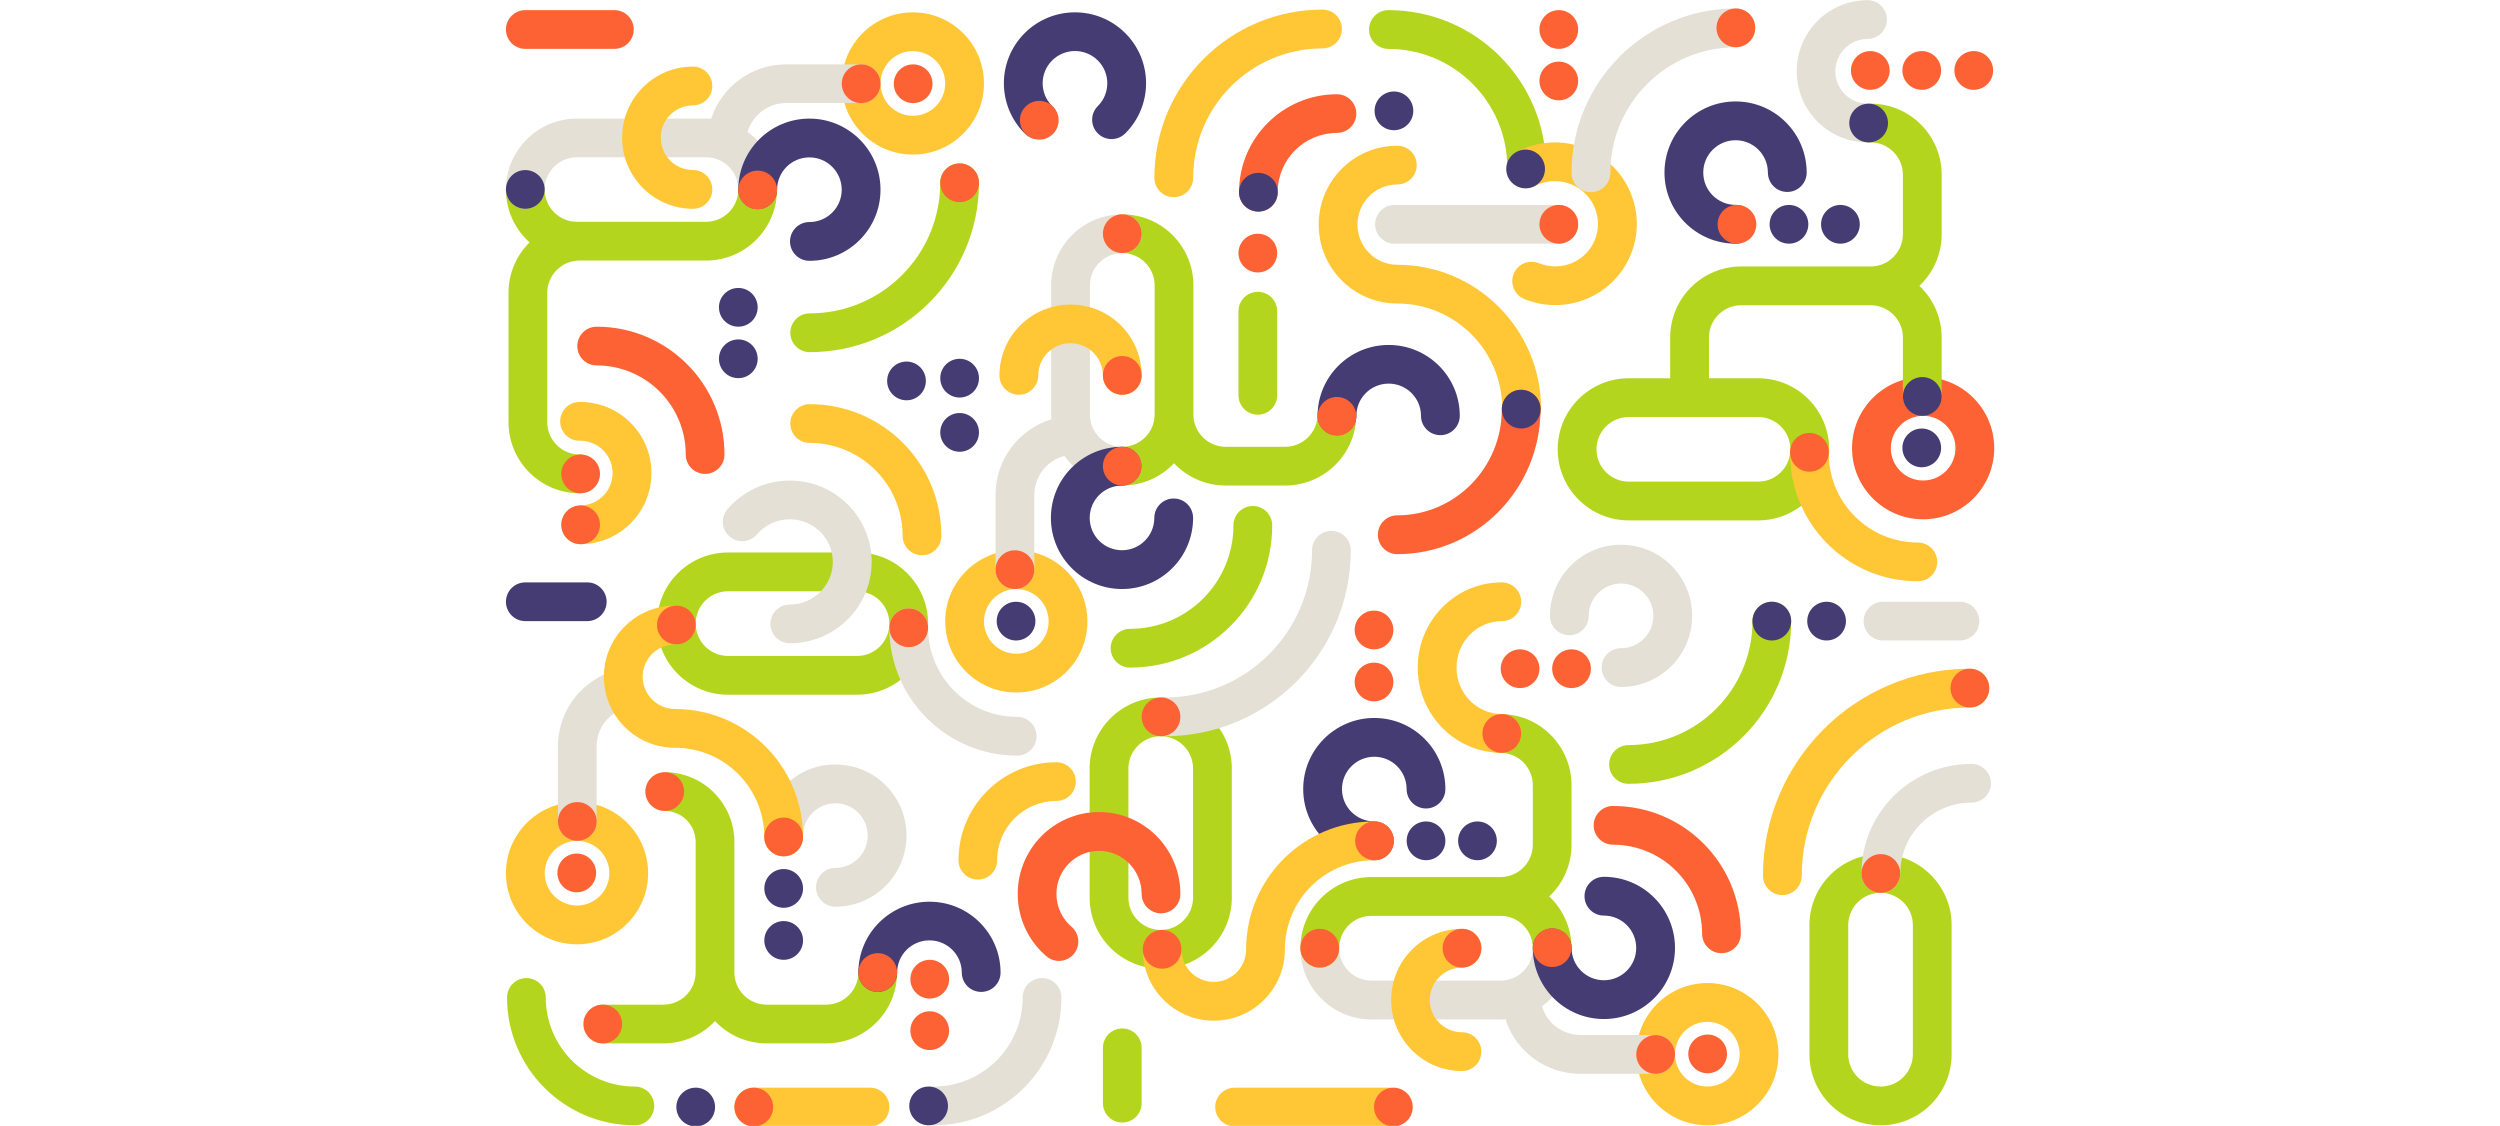 <?xml version="1.0" encoding="UTF-8"?>
<svg width="886px" height="399px" viewBox="0 0 1586 1199" version="1.1" xmlns="http://www.w3.org/2000/svg" xmlns:xlink="http://www.w3.org/1999/xlink">
    <!-- Generator: Sketch 55.2 (78181) - https://sketchapp.com -->
    <title>Aare</title>
    <desc>Created with Sketch.</desc>
    <g id="Patterns" stroke="none" stroke-width="1" fill="none" fill-rule="evenodd">
        <g id="Aare" transform="translate(0, -1)">
            <g transform="translate(0.589, 1.179)" id="Shape">
                <path d="M1543.701,477.112 C1543.701,458.099 1528.297,442.686 1509.285,442.686 C1490.274,442.686 1474.87,458.099 1474.87,477.112 C1474.87,496.125 1490.274,511.538 1509.285,511.538 C1528.297,511.538 1543.701,496.125 1543.701,477.112 Z M1509.285,401.375 C1551.107,401.375 1585,435.283 1585,477.112 C1585,518.941 1551.107,552.849 1509.285,552.849 C1467.463,552.849 1433.571,518.941 1433.571,477.112 C1433.571,435.283 1467.463,401.375 1509.285,401.375 Z" fill="#FD6234"></path>
                <path d="M1507.812,497.446 C1496.429,497.446 1487.19,488.21 1487.19,476.817 C1487.19,465.425 1496.429,456.189 1507.812,456.189 C1519.196,456.189 1528.435,465.425 1528.435,476.817 C1528.435,488.21 1519.196,497.446 1507.812,497.446 Z" fill="#463C74"></path>
                <path d="M243.348,1178.782 C243.348,1167.389 252.581,1158.153 263.97,1158.153 L387.706,1158.153 C399.096,1158.153 408.329,1167.389 408.329,1178.782 C408.329,1190.174 399.096,1199.411 387.706,1199.411 L263.97,1199.411 C252.581,1199.411 243.348,1190.174 243.348,1178.782 Z" fill="#FFC735"></path>
                <path d="M449.574,663.949 C449.574,705.778 415.72,739.686 373.958,739.686 L236.473,739.686 C194.711,739.686 160.857,705.778 160.857,663.949 C160.857,622.12 194.711,588.212 236.473,588.212 L373.958,588.212 C415.72,588.212 449.574,622.12 449.574,663.949 Z M373.958,698.375 C392.94,698.375 408.329,682.962 408.329,663.949 C408.329,644.936 392.94,629.523 373.958,629.523 L236.473,629.523 C217.491,629.523 202.102,644.936 202.102,663.949 C202.102,682.962 217.491,698.375 236.473,698.375 L373.958,698.375 Z" fill="#B4D51E"></path>
                <path d="M83.08,1090.373 C83.08,1101.766 92.316,1111.002 103.709,1111.002 L167.658,1111.002 C189.332,1111.002 208.877,1101.885 222.668,1087.278 C236.459,1101.885 256.004,1111.002 277.678,1111.002 L340.939,1111.002 C382.714,1111.002 416.578,1077.138 416.578,1035.363 C416.578,1023.971 407.342,1014.735 395.949,1014.735 C384.557,1014.735 375.321,1023.971 375.321,1035.363 C375.321,1054.351 359.927,1069.745 340.939,1069.745 L277.678,1069.745 C258.69,1069.745 243.297,1054.351 243.297,1035.363 L243.297,896.464 C243.297,855.45 210.047,822.2 169.033,822.2 L169.033,863.458 C187.262,863.458 202.039,878.235 202.039,896.464 L202.039,1035.363 C202.039,1054.351 186.646,1069.745 167.658,1069.745 L103.709,1069.745 C92.316,1069.745 83.08,1078.981 83.08,1090.373 Z" fill="#B4D51E"></path>
                <path d="M350.88,924.111 C369.887,924.111 385.296,908.698 385.296,889.686 C385.296,870.673 369.887,855.26 350.88,855.26 C331.873,855.26 316.464,870.673 316.464,889.686 C316.464,901.093 307.219,910.341 295.815,910.341 C284.411,910.341 275.165,901.093 275.165,889.686 C275.165,847.857 309.064,813.949 350.88,813.949 C392.697,813.949 426.595,847.857 426.595,889.686 C426.595,931.514 392.697,965.422 350.88,965.422 C339.476,965.422 330.231,956.174 330.231,944.767 C330.231,933.36 339.476,924.111 350.88,924.111 Z" fill="#E5E0D5" fill-rule="nonzero"></path>
                <path d="M302.331,643.615 C327.716,643.615 348.126,623.205 348.126,598.232 C348.126,573.259 327.716,552.849 302.331,552.849 C288.307,552.849 275.794,559.068 267.374,568.912 C259.962,577.578 246.913,578.608 238.228,571.212 C229.543,563.816 228.51,550.795 235.923,542.13 C251.888,523.462 275.736,511.591 302.331,511.591 C350.367,511.591 389.474,550.289 389.474,598.232 C389.474,646.174 350.367,684.872 302.331,684.872 C290.914,684.872 281.657,675.636 281.657,664.244 C281.657,652.851 290.914,643.615 302.331,643.615 Z" fill="#E5E0D5" fill-rule="nonzero"></path>
                <path d="M630.348,112.773 C643.788,99.365 643.788,77.628 630.348,64.22 C616.907,50.813 595.117,50.813 581.677,64.22 C568.236,77.628 568.236,99.365 581.677,112.773 C589.741,120.817 589.741,133.86 581.677,141.904 C573.612,149.948 560.537,149.948 552.474,141.904 C522.905,112.408 522.905,64.585 552.474,35.089 C582.041,5.593 629.981,5.593 659.55,35.089 C689.119,64.585 689.119,112.408 659.55,141.904 C651.486,149.948 638.412,149.948 630.348,141.904 C622.283,133.86 622.283,120.817 630.348,112.773 Z" fill="#463C74"></path>
                <path d="M553.425,113.311 C561.479,105.255 574.536,105.255 582.59,113.311 C590.644,121.367 590.644,134.428 582.59,142.484 C574.536,150.541 561.479,150.541 553.425,142.484 C545.371,134.428 545.371,121.367 553.425,113.311 Z" fill="#FD6234"></path>
                <path d="M169.106,863.458 C157.717,863.458 148.483,854.222 148.483,842.829 C148.483,831.437 157.717,822.2 169.106,822.2 C180.495,822.2 189.729,831.437 189.729,842.829 C189.729,854.222 180.495,863.458 169.106,863.458 Z" fill="#FD6234"></path>
                <path d="M110.13,929.764 C110.13,910.752 94.722,895.338 75.715,895.338 C56.707,895.338 41.299,910.752 41.299,929.764 C41.299,948.777 56.707,964.19 75.715,964.19 C94.722,964.19 110.13,948.777 110.13,929.764 Z M75.715,854.028 C117.531,854.028 151.429,887.936 151.429,929.764 C151.429,971.593 117.531,1005.501 75.715,1005.501 C33.899,1005.501 0,971.593 0,929.764 C0,887.936 33.899,854.028 75.715,854.028 Z" fill="#FFC735"></path>
                <path d="M139.056,752.107 C115.572,752.107 96.535,771.214 96.535,794.785 L96.535,874.634 C96.535,886.039 87.324,895.285 75.961,895.285 C64.598,895.285 55.387,886.039 55.387,874.634 L55.387,794.785 C55.387,748.405 92.847,710.806 139.056,710.806 L139.056,752.107 Z" fill="#E5E0D5" fill-rule="nonzero"></path>
                <path d="M76.009,895.285 C64.62,895.285 55.387,886.049 55.387,874.656 C55.387,863.264 64.62,854.028 76.009,854.028 C87.399,854.028 96.632,863.264 96.632,874.656 C96.632,886.049 87.399,895.285 76.009,895.285 Z" fill="#FD6234"></path>
                <path d="M75.42,950.098 C64.03,950.098 54.797,940.862 54.797,929.47 C54.797,918.077 64.03,908.841 75.42,908.841 C86.81,908.841 96.043,918.077 96.043,929.47 C96.043,940.862 86.81,950.098 75.42,950.098 Z" fill="#FD6234"></path>
                <path d="M79.588,538.062 C98.622,537.814 113.851,522.202 113.603,503.19 C113.356,484.178 97.725,468.966 78.692,469.214 C67.272,469.362 57.894,460.235 57.745,448.828 C57.597,437.421 66.734,428.053 78.154,427.904 C120.027,427.36 154.414,460.826 154.958,502.653 C155.503,544.479 122,578.826 80.126,579.37 C68.706,579.518 59.328,570.391 59.179,558.983 C59.031,547.577 68.168,538.209 79.588,538.062 Z" fill="#FFC735"></path>
                <path d="M180.049,686.081 C161.031,686.081 145.614,701.486 145.614,720.488 C145.614,739.49 161.031,754.894 180.049,754.894 C255.359,754.894 316.411,815.896 316.411,891.144 C316.411,902.545 307.16,911.788 295.75,911.788 C284.339,911.788 275.089,902.545 275.089,891.144 C275.089,838.697 232.538,796.182 180.049,796.182 C138.209,796.182 104.292,762.293 104.292,720.488 C104.292,678.683 138.209,644.794 180.049,644.794 C191.459,644.794 200.71,654.037 200.71,665.438 C200.71,676.839 191.459,686.081 180.049,686.081 Z" fill="#FFC735"></path>
                <path d="M485.463,1035.602 C485.463,1016.653 470.055,1001.291 451.047,1001.291 C432.04,1001.291 416.632,1016.653 416.632,1035.602 C416.632,1046.971 407.386,1056.189 395.982,1056.189 C384.578,1056.189 375.333,1046.971 375.333,1035.602 C375.333,993.913 409.231,960.118 451.047,960.118 C492.864,960.118 526.762,993.913 526.762,1035.602 C526.762,1046.971 517.517,1056.189 506.113,1056.189 C494.709,1056.189 485.463,1046.971 485.463,1035.602 Z" fill="#463C74"></path>
                <path d="M449.574,668.369 C449.574,720.777 492.046,763.261 544.439,763.261 C555.828,763.261 565.061,772.497 565.061,783.89 C565.061,795.283 555.828,804.519 544.439,804.519 C469.268,804.519 408.329,743.562 408.329,668.369 C408.329,656.977 417.562,647.741 428.952,647.741 C440.341,647.741 449.574,656.977 449.574,668.369 Z" fill="#E5E0D5" fill-rule="nonzero"></path>
                <path d="M869.647,51.358 C793.568,51.358 731.892,113.051 731.892,189.154 C731.892,200.569 722.64,209.823 711.228,209.823 C699.817,209.823 690.565,200.569 690.565,189.154 C690.565,90.221 770.743,10.02 869.647,10.02 C881.059,10.02 890.31,19.274 890.31,30.689 C890.31,42.104 881.059,51.358 869.647,51.358 Z" fill="#FFC735"></path>
                <path d="M1066.444,178.564 C1066.444,108.615 1009.755,51.909 939.826,51.909 C928.425,51.909 919.182,42.664 919.182,31.259 C919.182,19.854 928.425,10.609 939.826,10.609 C1032.559,10.609 1107.732,85.805 1107.732,178.564 C1107.732,189.968 1098.489,199.214 1087.088,199.214 C1075.687,199.214 1066.444,189.968 1066.444,178.564 Z" fill="#B4D51E"></path>
                <path d="M422.47,570.53 C422.47,515.844 378.152,471.513 323.481,471.513 C312.092,471.513 302.859,462.277 302.859,450.884 C302.859,439.492 312.092,430.255 323.481,430.255 C400.931,430.255 463.716,493.059 463.716,570.53 C463.716,581.923 454.482,591.159 443.093,591.159 C431.704,591.159 422.47,581.923 422.47,570.53 Z" fill="#FFC735"></path>
                <path d="M58.924,559.011 C58.776,547.619 67.888,538.263 79.276,538.116 C90.665,537.967 100.017,547.082 100.166,558.474 C100.314,569.866 91.201,579.221 79.813,579.37 C68.424,579.518 59.072,570.403 58.924,559.011 Z" fill="#FD6234"></path>
                <path d="M295.788,911.788 C284.399,911.788 275.165,902.552 275.165,891.159 C275.165,879.767 284.399,870.53 295.788,870.53 C307.177,870.53 316.411,879.767 316.411,891.159 C316.411,902.552 307.177,911.788 295.788,911.788 Z" fill="#FD6234"></path>
                <path d="M395.955,1056.189 C384.566,1056.189 375.333,1046.952 375.333,1035.56 C375.333,1024.167 384.566,1014.931 395.955,1014.931 C407.345,1014.931 416.578,1024.167 416.578,1035.56 C416.578,1046.952 407.345,1056.189 395.955,1056.189 Z" fill="#FD6234"></path>
                <path d="M103.113,1111.002 C91.724,1111.002 82.491,1101.766 82.491,1090.373 C82.491,1078.981 91.724,1069.745 103.113,1069.745 C114.503,1069.745 123.736,1078.981 123.736,1090.373 C123.736,1101.766 114.503,1111.002 103.113,1111.002 Z" fill="#FD6234"></path>
                <path d="M295.788,966.601 C284.399,966.601 275.165,957.365 275.165,945.972 C275.165,934.58 284.399,925.344 295.788,925.344 C307.177,925.344 316.411,934.58 316.411,945.972 C316.411,957.365 307.177,966.601 295.788,966.601 Z" fill="#463C74"></path>
                <path d="M295.788,1022.004 C284.399,1022.004 275.165,1012.768 275.165,1001.375 C275.165,989.983 284.399,980.747 295.788,980.747 C307.177,980.747 316.411,989.983 316.411,1001.375 C316.411,1012.768 307.177,1022.004 295.788,1022.004 Z" fill="#463C74"></path>
                <path d="M451.342,1063.261 C439.953,1063.261 430.719,1054.025 430.719,1042.633 C430.719,1031.24 439.953,1022.004 451.342,1022.004 C462.731,1022.004 471.965,1031.24 471.965,1042.633 C471.965,1054.025 462.731,1063.261 451.342,1063.261 Z" fill="#FD6234"></path>
                <path d="M451.342,1118.075 C439.953,1118.075 430.719,1108.839 430.719,1097.446 C430.719,1086.053 439.953,1076.817 451.342,1076.817 C462.731,1076.817 471.965,1086.053 471.965,1097.446 C471.965,1108.839 462.731,1118.075 451.342,1118.075 Z" fill="#FD6234"></path>
                <path d="M428.952,688.998 C417.562,688.998 408.329,679.762 408.329,668.369 C408.329,656.977 417.562,647.741 428.952,647.741 C440.341,647.741 449.574,656.977 449.574,668.369 C449.574,679.762 440.341,688.998 428.952,688.998 Z" fill="#FD6234"></path>
                <path d="M181.48,686.051 C170.09,686.051 160.857,676.815 160.857,665.422 C160.857,654.03 170.09,644.794 181.48,644.794 C192.869,644.794 202.102,654.03 202.102,665.422 C202.102,676.815 192.869,686.051 181.48,686.051 Z" fill="#FD6234"></path>
                <path d="M577.971,661.591 C577.971,642.579 562.562,627.166 543.555,627.166 C524.546,627.166 509.139,642.579 509.139,661.591 C509.139,680.604 524.546,696.017 543.555,696.017 C562.562,696.017 577.971,680.604 577.971,661.591 Z M543.555,585.855 C585.37,585.855 619.27,619.763 619.27,661.591 C619.27,703.42 585.37,737.328 543.555,737.328 C501.738,737.328 467.84,703.42 467.84,661.591 C467.84,619.763 501.738,585.855 543.555,585.855 Z" fill="#FFC735"></path>
                <path d="M635.768,248.723 C635.768,260.116 645.013,269.352 656.42,269.352 C675.431,269.352 690.842,284.745 690.842,303.733 L690.842,441.257 C690.842,460.245 675.431,475.639 656.42,475.639 C645.013,475.639 635.768,484.875 635.768,496.267 C635.768,507.66 645.013,516.896 656.42,516.896 C678.12,516.896 697.687,507.779 711.494,493.172 C725.3,507.779 744.869,516.896 766.568,516.896 L829.903,516.896 C871.727,516.896 905.63,483.032 905.63,441.257 C905.63,429.865 896.383,420.629 884.977,420.629 C873.572,420.629 864.325,429.865 864.325,441.257 C864.325,460.245 848.914,475.639 829.903,475.639 L766.568,475.639 C747.558,475.639 732.147,460.245 732.147,441.257 L732.147,303.733 C732.147,261.958 698.242,228.094 656.42,228.094 C645.013,228.094 635.768,237.33 635.768,248.723 Z" fill="#B4D51E"></path>
                <path d="M677.013,496.399 C677.013,485.001 667.768,475.76 656.364,475.76 C637.358,475.76 621.95,460.36 621.95,441.362 L621.95,303.77 C621.95,284.773 637.358,269.372 656.364,269.372 C667.768,269.372 677.013,260.131 677.013,248.733 C677.013,237.335 667.768,228.094 656.364,228.094 C614.549,228.094 580.652,261.975 580.652,303.77 L580.652,441.362 C580.652,443.056 580.707,444.736 580.817,446.401 C546.451,456.917 521.459,488.876 521.459,526.67 L521.459,606.473 C521.459,617.871 530.704,627.112 542.108,627.112 C553.511,627.112 562.757,617.871 562.757,606.473 L562.757,526.67 C562.757,506.797 576.354,490.098 594.757,485.362 C608.492,504.539 630.968,517.038 656.364,517.038 C667.768,517.038 677.013,507.797 677.013,496.399 Z" fill="#E5E0D5" fill-rule="nonzero"></path>
                <path d="M656.096,516.949 C637.087,516.949 621.68,532.363 621.68,551.375 C621.68,570.388 637.087,585.801 656.096,585.801 C675.103,585.801 690.511,570.388 690.511,551.375 C690.511,539.968 699.756,530.72 711.161,530.72 C722.565,530.72 731.81,539.968 731.81,551.375 C731.81,593.204 697.911,627.112 656.096,627.112 C614.279,627.112 580.381,593.204 580.381,551.375 C580.381,509.547 614.279,475.639 656.096,475.639 C667.5,475.639 676.745,484.887 676.745,496.294 C676.745,507.701 667.5,516.949 656.096,516.949 Z" fill="#463C74"></path>
                <path d="M1153.156,655.697 C1153.156,636.685 1168.564,621.272 1187.572,621.272 C1206.579,621.272 1221.987,636.685 1221.987,655.697 C1221.987,674.71 1206.579,690.123 1187.572,690.123 C1176.168,690.123 1166.922,699.371 1166.922,710.779 C1166.922,722.186 1176.168,731.434 1187.572,731.434 C1229.388,731.434 1263.286,697.526 1263.286,655.697 C1263.286,613.869 1229.388,579.961 1187.572,579.961 C1145.755,579.961 1111.857,613.869 1111.857,655.697 C1111.857,667.105 1121.102,676.353 1132.506,676.353 C1143.91,676.353 1153.156,667.105 1153.156,655.697 Z" fill="#E5E0D5" fill-rule="nonzero"></path>
                <path d="M656.39,516.896 C645,516.896 635.768,507.66 635.768,496.267 C635.768,484.875 645,475.639 656.39,475.639 C667.78,475.639 677.013,484.875 677.013,496.267 C677.013,507.66 667.78,516.896 656.39,516.896 Z" fill="#FD6234"></path>
                <path d="M656.39,269.352 C645,269.352 635.768,260.116 635.768,248.723 C635.768,237.33 645,228.094 656.39,228.094 C667.78,228.094 677.013,237.33 677.013,248.723 C677.013,260.116 667.78,269.352 656.39,269.352 Z" fill="#FD6234"></path>
                <path d="M542.082,627.112 C530.693,627.112 521.459,617.876 521.459,606.483 C521.459,595.091 530.693,585.855 542.082,585.855 C553.471,585.855 562.704,595.091 562.704,606.483 C562.704,617.876 553.471,627.112 542.082,627.112 Z" fill="#FD6234"></path>
                <path d="M543.26,681.925 C531.871,681.925 522.638,672.689 522.638,661.297 C522.638,649.904 531.871,640.668 543.26,640.668 C554.649,640.668 563.883,649.904 563.883,661.297 C563.883,672.689 554.649,681.925 543.26,681.925 Z" fill="#463C74"></path>
                <path d="M1409.24,478.339 C1409.24,520.141 1375.337,554.028 1333.514,554.028 L1195.832,554.028 C1154.009,554.028 1120.106,520.141 1120.106,478.339 C1120.106,436.537 1154.009,402.65 1195.832,402.65 L1239.89,402.65 L1239.89,359.301 C1239.89,317.5 1273.793,283.612 1315.616,283.612 L1453.299,283.612 C1472.313,283.612 1487.719,268.209 1487.719,249.208 L1487.719,185.905 C1487.719,166.904 1472.313,151.501 1453.299,151.501 C1441.898,151.501 1432.646,142.259 1432.646,130.858 C1432.646,119.458 1441.898,110.216 1453.299,110.216 C1495.127,110.216 1529.024,144.103 1529.024,185.905 L1529.024,249.208 C1529.024,270.896 1519.896,290.456 1505.274,304.255 C1519.896,318.055 1529.024,337.613 1529.024,359.301 L1529.024,421.228 C1529.024,432.628 1519.772,441.871 1508.372,441.871 C1496.972,441.871 1487.719,432.628 1487.719,421.228 L1487.719,359.301 C1487.719,340.3 1472.313,324.897 1453.299,324.897 L1315.616,324.897 C1296.606,324.897 1281.195,340.3 1281.195,359.301 L1281.195,402.65 L1333.514,402.65 C1375.337,402.65 1409.24,436.537 1409.24,478.339 Z M1195.832,443.935 C1176.822,443.935 1161.411,459.338 1161.411,478.339 C1161.411,497.339 1176.822,512.743 1195.832,512.743 L1333.514,512.743 C1352.524,512.743 1367.935,497.339 1367.935,478.339 C1367.935,459.338 1352.524,443.935 1333.514,443.935 L1195.832,443.935 Z" fill="#B4D51E"></path>
                <path d="M1100.162,280.109 C1123.649,289.661 1150.247,278.456 1159.686,255.346 C1169.123,232.237 1157.951,205.669 1134.465,196.117 C1121.488,190.84 1107.559,191.885 1096.049,197.826 C1085.915,203.057 1073.452,199.099 1068.211,188.987 C1062.97,178.876 1066.936,166.439 1077.069,161.208 C1098.896,149.942 1125.449,147.93 1150.056,157.939 C1194.502,176.014 1216.062,226.542 1197.943,270.906 C1179.825,315.27 1129.015,336.363 1084.57,318.288 C1074.006,313.991 1068.931,301.961 1073.237,291.419 C1077.542,280.876 1089.597,275.813 1100.162,280.109 Z" fill="#FFC735"></path>
                <path d="M1408.823,482.711 C1408.823,535.119 1451.292,577.603 1503.688,577.603 C1515.071,577.603 1524.31,586.839 1524.31,598.232 C1524.31,609.624 1515.071,618.861 1503.688,618.861 C1428.511,618.861 1367.578,557.904 1367.578,482.711 C1367.578,471.319 1376.817,462.083 1388.201,462.083 C1399.584,462.083 1408.823,471.319 1408.823,482.711 Z" fill="#FFC735"></path>
                <path d="M1388.201,502.161 C1376.817,502.161 1367.578,492.925 1367.578,481.532 C1367.578,470.14 1376.817,460.904 1388.201,460.904 C1399.584,460.904 1408.823,470.14 1408.823,481.532 C1408.823,492.925 1399.584,502.161 1388.201,502.161 Z" fill="#FD6234"></path>
                <path d="M635.714,399.649 C635.714,380.7 620.305,365.338 601.298,365.338 C582.29,365.338 566.883,380.7 566.883,399.649 C566.883,411.018 557.637,420.236 546.233,420.236 C534.828,420.236 525.584,411.018 525.584,399.649 C525.584,357.96 559.482,324.165 601.298,324.165 C643.113,324.165 677.013,357.96 677.013,399.649 C677.013,411.018 667.768,420.236 656.364,420.236 C644.958,420.236 635.714,411.018 635.714,399.649 Z" fill="#FFC735"></path>
                <path d="M974.515,442.675 C974.515,423.725 959.107,408.364 940.099,408.364 C921.092,408.364 905.684,423.725 905.684,442.675 C905.684,454.044 896.438,463.261 885.034,463.261 C873.63,463.261 864.385,454.044 864.385,442.675 C864.385,400.986 898.283,367.191 940.099,367.191 C981.916,367.191 1015.814,400.986 1015.814,442.675 C1015.814,454.044 1006.569,463.261 995.165,463.261 C983.761,463.261 974.515,454.044 974.515,442.675 Z" fill="#463C74"></path>
                <path d="M455.467,1156.974 C507.859,1156.974 550.331,1114.49 550.331,1062.083 C550.331,1050.69 559.564,1041.454 570.954,1041.454 C582.343,1041.454 591.576,1050.69 591.576,1062.083 C591.576,1137.275 530.638,1198.232 455.467,1198.232 C444.077,1198.232 434.844,1188.996 434.844,1177.603 C434.844,1166.211 444.077,1156.974 455.467,1156.974 Z" fill="#E5E0D5" fill-rule="nonzero"></path>
                <path d="M664.663,669.501 C725.477,669.501 774.776,620.188 774.776,559.356 C774.776,547.95 784.02,538.703 795.423,538.703 C806.825,538.703 816.069,547.95 816.069,559.356 C816.069,642.999 748.282,710.806 664.663,710.806 C653.261,710.806 644.017,701.559 644.017,690.153 C644.017,678.748 653.261,669.501 664.663,669.501 Z" fill="#B4D51E"></path>
                <path d="M656.39,420.236 C645,420.236 635.768,411 635.768,399.607 C635.768,388.215 645,378.978 656.39,378.978 C667.78,378.978 677.013,388.215 677.013,399.607 C677.013,411 667.78,420.236 656.39,420.236 Z" fill="#FD6234"></path>
                <path d="M800.749,289.98 C789.36,289.98 780.126,280.744 780.126,269.352 C780.126,257.959 789.36,248.723 800.749,248.723 C812.138,248.723 821.372,257.959 821.372,269.352 C821.372,280.744 812.138,289.98 800.749,289.98 Z" fill="#FD6234"></path>
                <path d="M1114.214,711.984 C1114.214,723.377 1123.447,732.613 1134.836,732.613 C1146.226,732.613 1155.459,723.377 1155.459,711.984 C1155.459,700.592 1146.226,691.356 1134.836,691.356 C1123.447,691.356 1114.214,700.592 1114.214,711.984 Z" fill="#FD6234"></path>
                <path d="M1059.416,711.984 C1059.416,723.377 1068.65,732.613 1080.039,732.613 C1091.428,732.613 1100.662,723.377 1100.662,711.984 C1100.662,700.592 1091.428,691.356 1080.039,691.356 C1068.65,691.356 1059.416,700.592 1059.416,711.984 Z" fill="#FD6234"></path>
                <path d="M1463.915,1198.232 C1422.093,1198.232 1388.201,1164.368 1388.201,1122.593 L1388.201,985.069 C1388.201,943.294 1422.093,909.43 1463.915,909.43 C1505.737,909.43 1539.63,943.294 1539.63,985.069 L1539.63,1122.593 C1539.63,1164.368 1505.737,1198.232 1463.915,1198.232 Z M1498.331,1122.593 L1498.331,985.069 C1498.331,966.081 1482.927,950.688 1463.915,950.688 C1444.904,950.688 1429.5,966.081 1429.5,985.069 L1429.5,1122.593 C1429.5,1141.581 1444.904,1156.974 1463.915,1156.974 C1482.927,1156.974 1498.331,1141.581 1498.331,1122.593 Z" fill="#B4D51E" style="mix-blend-mode: multiply;"></path>
                <path d="M1484.951,930.088 C1484.951,888.374 1518.896,854.558 1560.783,854.558 C1572.199,854.558 1581.465,845.335 1581.465,833.959 C1581.465,822.582 1572.199,813.36 1560.783,813.36 C1496.063,813.36 1443.587,865.621 1443.587,930.088 C1443.587,941.465 1452.853,950.688 1464.269,950.688 C1475.685,950.688 1484.951,941.465 1484.951,930.088 Z" fill="#E5E0D5" fill-rule="nonzero"></path>
                <path d="M1484.833,930.059 C1484.833,918.665 1475.594,909.43 1464.21,909.43 C1452.826,909.43 1443.587,918.665 1443.587,930.059 C1443.587,941.451 1452.826,950.688 1464.21,950.688 C1475.594,950.688 1484.833,941.451 1484.833,930.059 Z" fill="#FD6234"></path>
                <path d="M1279.49,1088.069 C1260.483,1088.069 1245.074,1103.482 1245.074,1122.495 C1245.074,1141.508 1260.483,1156.921 1279.49,1156.921 C1298.497,1156.921 1313.906,1141.508 1313.906,1122.495 C1313.906,1103.482 1298.497,1088.069 1279.49,1088.069 Z M1203.775,1122.495 C1203.775,1080.666 1237.673,1046.758 1279.49,1046.758 C1321.306,1046.758 1355.204,1080.666 1355.204,1122.495 C1355.204,1164.324 1321.306,1198.232 1279.49,1198.232 C1237.673,1198.232 1203.775,1164.324 1203.775,1122.495 Z" fill="#FFC735"></path>
                <path d="M866.752,988.998 C878.147,988.998 887.385,998.258 887.385,1009.679 C887.385,1028.716 902.781,1044.148 921.773,1044.148 L1059.325,1044.148 C1078.317,1044.148 1093.713,1028.716 1093.713,1009.679 C1093.713,998.258 1102.951,988.998 1114.346,988.998 C1125.741,988.998 1134.979,998.258 1134.979,1009.679 C1134.979,1035.062 1122.537,1057.532 1103.434,1071.296 C1108.281,1089.086 1124.613,1102.056 1144.607,1102.056 L1224.388,1102.056 C1235.782,1102.056 1245.02,1111.316 1245.02,1122.737 C1245.02,1134.159 1235.782,1143.418 1224.388,1143.418 L1144.607,1143.418 C1107.288,1143.418 1075.233,1119.443 1064.515,1085.336 C1062.8,1085.452 1061.069,1085.511 1059.325,1085.511 L921.773,1085.511 C879.99,1085.511 846.119,1051.56 846.119,1009.679 C846.119,998.258 855.357,988.998 866.752,988.998 Z" fill="#E5E0D5" fill-rule="nonzero"></path>
                <path d="M697.341,742.633 C739.158,742.633 773.056,776.497 773.056,818.271 L773.056,955.796 C773.056,997.57 739.158,1031.434 697.341,1031.434 C655.525,1031.434 621.626,997.57 621.626,955.796 L621.626,818.271 C621.626,776.497 655.525,742.633 697.341,742.633 Z M731.757,818.271 C731.757,799.283 716.348,783.89 697.341,783.89 C678.334,783.89 662.925,799.283 662.925,818.271 L662.925,955.796 C662.925,974.784 678.334,990.177 697.341,990.177 C716.348,990.177 731.757,974.784 731.757,955.796 L731.757,818.271 Z" fill="#B4D51E"></path>
                <path d="M866.742,1030.255 C878.131,1030.255 887.364,1021.006 887.364,1009.597 C887.364,990.581 902.753,975.165 921.735,975.165 C921.735,975.165 921.735,975.165 921.735,975.165 L1059.22,975.165 C1078.202,975.165 1093.591,990.581 1093.591,1009.597 C1093.591,1021.006 1102.825,1030.255 1114.214,1030.255 C1125.603,1030.255 1134.836,1021.006 1134.836,1009.597 C1134.836,987.891 1125.723,968.318 1111.119,954.507 C1125.723,940.696 1134.836,921.122 1134.836,899.417 L1134.836,836.063 C1134.836,794.228 1100.982,760.314 1059.22,760.314 C1047.831,760.314 1038.597,769.564 1038.597,780.973 C1038.597,792.382 1047.831,801.632 1059.22,801.632 C1078.202,801.632 1093.591,817.047 1093.591,836.063 L1093.591,899.417 C1093.591,918.432 1078.202,933.848 1059.22,933.848 L921.737,933.848 C921.735,933.848 921.737,933.848 921.737,933.848 C879.975,933.848 846.119,967.761 846.119,1009.597 C846.119,1021.006 855.352,1030.255 866.742,1030.255 Z" fill="#B4D51E"></path>
                <path d="M1134.89,1009.332 C1134.89,1028.345 1150.299,1043.758 1169.306,1043.758 C1188.313,1043.758 1203.722,1028.345 1203.722,1009.332 C1203.722,990.319 1188.313,974.906 1169.306,974.906 C1157.902,974.906 1148.656,965.658 1148.656,954.251 C1148.656,942.843 1157.902,933.595 1169.306,933.595 C1211.122,933.595 1245.02,967.503 1245.02,1009.332 C1245.02,1051.161 1211.122,1085.069 1169.306,1085.069 C1127.489,1085.069 1093.591,1051.161 1093.591,1009.332 C1093.591,997.925 1102.837,988.677 1114.241,988.677 C1125.645,988.677 1134.89,997.925 1134.89,1009.332 Z" fill="#463C74"></path>
                <path d="M959.196,840.177 C959.196,821.164 943.787,805.751 924.78,805.751 C905.773,805.751 890.364,821.164 890.364,840.177 C890.364,859.189 905.773,874.603 924.78,874.603 C936.184,874.603 945.429,883.851 945.429,895.258 C945.429,906.665 936.184,915.914 924.78,915.914 C882.963,915.914 849.065,882.006 849.065,840.177 C849.065,798.348 882.963,764.44 924.78,764.44 C966.596,764.44 1000.494,798.348 1000.494,840.177 C1000.494,851.584 991.249,860.832 979.845,860.832 C968.441,860.832 959.196,851.584 959.196,840.177 Z" fill="#463C74"></path>
                <path d="M677.013,951.805 C677.013,926.413 656.609,905.996 631.643,905.996 C606.677,905.996 586.273,926.413 586.273,951.805 C586.273,965.833 592.49,978.349 602.331,986.772 C610.996,994.186 612.025,1007.239 604.632,1015.926 C597.238,1024.614 584.221,1025.647 575.558,1018.233 C556.896,1002.262 545.028,978.407 545.028,951.805 C545.028,903.755 583.715,864.637 631.643,864.637 C679.572,864.637 718.258,903.755 718.258,951.805 C718.258,963.226 709.025,972.485 697.636,972.485 C686.246,972.485 677.013,963.226 677.013,951.805 Z" fill="#FD6234"></path>
                <path d="M1134.836,1009.037 C1134.836,1020.43 1125.603,1029.666 1114.214,1029.666 C1102.825,1029.666 1093.591,1020.43 1093.591,1009.037 C1093.591,997.645 1102.825,988.409 1114.214,988.409 C1125.603,988.409 1134.836,997.645 1134.836,1009.037 Z" fill="#FD6234"></path>
                <path d="M887.364,1009.627 C887.364,1021.019 878.131,1030.255 866.742,1030.255 C855.352,1030.255 846.119,1021.019 846.119,1009.627 C846.119,998.234 855.352,988.998 866.742,988.998 C878.131,988.998 887.364,998.234 887.364,1009.627 Z" fill="#FD6234"></path>
                <path d="M1245.02,1122.79 C1245.02,1134.182 1235.787,1143.418 1224.398,1143.418 C1213.009,1143.418 1203.775,1134.182 1203.775,1122.79 C1203.775,1111.397 1213.009,1102.161 1224.398,1102.161 C1235.787,1102.161 1245.02,1111.397 1245.02,1122.79 Z" fill="#FD6234"></path>
                <path d="M1300.407,1122.2 C1300.407,1133.593 1291.174,1142.829 1279.784,1142.829 C1268.395,1142.829 1259.162,1133.593 1259.162,1122.2 C1259.162,1110.808 1268.395,1101.572 1279.784,1101.572 C1291.174,1101.572 1300.407,1110.808 1300.407,1122.2 Z" fill="#FD6234"></path>
                <path d="M1018.213,1030.309 C999.269,1030.309 983.912,1045.722 983.912,1064.735 C983.912,1083.747 999.269,1099.161 1018.213,1099.161 C1029.579,1099.161 1038.794,1108.409 1038.794,1119.816 C1038.794,1131.223 1029.579,1140.472 1018.213,1140.472 C976.536,1140.472 942.751,1106.563 942.751,1064.735 C942.751,1022.906 976.536,988.998 1018.213,988.998 C1029.579,988.998 1038.794,998.246 1038.794,1009.654 C1038.794,1021.061 1029.579,1030.309 1018.213,1030.309 Z" fill="#FFC735"></path>
                <path d="M1060.558,661.297 C1034.319,661.297 1012.352,683.075 1012.352,710.806 C1012.352,738.536 1034.319,760.314 1060.558,760.314 C1071.968,760.314 1081.217,769.55 1081.217,780.943 C1081.217,792.336 1071.968,801.572 1060.558,801.572 C1010.731,801.572 971.033,760.547 971.033,710.806 C971.033,661.064 1010.731,620.039 1060.558,620.039 C1071.968,620.039 1081.217,629.275 1081.217,640.668 C1081.217,652.061 1071.968,661.297 1060.558,661.297 Z" fill="#FFC735"></path>
                <path d="M924.47,915.99 C872.039,915.99 829.536,958.553 829.536,1011.058 C829.536,1052.91 795.657,1086.837 753.864,1086.837 C712.071,1086.837 678.191,1052.91 678.191,1011.058 C678.191,999.644 687.432,990.391 698.829,990.391 C710.227,990.391 719.467,999.644 719.467,1011.058 C719.467,1030.081 734.867,1045.503 753.864,1045.503 C772.86,1045.503 788.26,1030.081 788.26,1011.058 C788.26,935.726 849.244,874.656 924.47,874.656 C935.868,874.656 945.108,883.909 945.108,895.323 C945.108,906.737 935.868,915.99 924.47,915.99 Z" fill="#FFC735"></path>
                <path d="M701.76,742.633 C788.32,742.633 858.493,672.44 858.493,585.855 C858.493,574.462 867.726,565.226 879.115,565.226 C890.504,565.226 899.738,574.462 899.738,585.855 C899.738,695.227 811.1,783.89 701.76,783.89 C690.371,783.89 681.138,774.654 681.138,763.261 C681.138,751.869 690.371,742.633 701.76,742.633 Z" fill="#E5E0D5" fill-rule="nonzero"></path>
                <path d="M1309.793,50.181 C1235.992,50.181 1176.165,110.026 1176.165,183.848 C1176.165,195.264 1166.913,204.519 1155.501,204.519 C1144.088,204.519 1134.836,195.264 1134.836,183.848 C1134.836,87.194 1213.167,8.841 1309.793,8.841 C1321.205,8.841 1330.457,18.095 1330.457,29.511 C1330.457,40.927 1321.205,50.181 1309.793,50.181 Z" fill="#E5E0D5" fill-rule="nonzero"></path>
                <path d="M1273.892,994.303 C1273.892,941.895 1231.42,899.411 1179.028,899.411 C1167.639,899.411 1158.405,890.174 1158.405,878.782 C1158.405,867.389 1167.639,858.153 1179.028,858.153 C1254.199,858.153 1315.138,919.11 1315.138,994.303 C1315.138,1005.695 1305.904,1014.931 1294.515,1014.931 C1283.126,1014.931 1273.892,1005.695 1273.892,994.303 Z" fill="#FD6234"></path>
                <path d="M42.424,1062.083 C42.424,1114.49 84.896,1156.974 137.288,1156.974 C148.677,1156.974 157.911,1166.211 157.911,1177.603 C157.911,1188.996 148.677,1198.232 137.288,1198.232 C62.117,1198.232 1.178,1137.275 1.178,1062.083 C1.178,1050.69 10.412,1041.454 21.801,1041.454 C33.191,1041.454 42.424,1050.69 42.424,1062.083 Z" fill="#B4D51E"></path>
                <path d="M586.306,852.784 C551.433,852.784 523.162,881.063 523.162,915.946 C523.162,927.321 513.943,936.542 502.572,936.542 C491.2,936.542 481.981,927.321 481.981,915.946 C481.981,858.312 528.688,811.591 586.306,811.591 C597.677,811.591 606.896,820.813 606.896,832.188 C606.896,843.562 597.677,852.784 586.306,852.784 Z" fill="#FFC735"></path>
                <path d="M1038.794,1009.627 C1038.794,1021.019 1029.56,1030.255 1018.171,1030.255 C1006.782,1030.255 997.548,1021.019 997.548,1009.627 C997.548,998.234 1006.782,988.998 1018.171,988.998 C1029.56,988.998 1038.794,998.234 1038.794,1009.627 Z" fill="#FD6234"></path>
                <path d="M945.697,895.285 C945.697,906.677 936.464,915.914 925.074,915.914 C913.685,915.914 904.452,906.677 904.452,895.285 C904.452,883.892 913.685,874.656 925.074,874.656 C936.464,874.656 945.697,883.892 945.697,895.285 Z" fill="#FD6234"></path>
                <path d="M945.108,726.13 C945.108,737.522 935.874,746.758 924.485,746.758 C913.096,746.758 903.862,737.522 903.862,726.13 C903.862,714.737 913.096,705.501 924.485,705.501 C935.874,705.501 945.108,714.737 945.108,726.13 Z" fill="#FD6234"></path>
                <path d="M945.108,670.727 C945.108,682.119 935.874,691.356 924.485,691.356 C913.096,691.356 903.862,682.119 903.862,670.727 C903.862,659.334 913.096,650.098 924.485,650.098 C935.874,650.098 945.108,659.334 945.108,670.727 Z" fill="#FD6234"></path>
                <path d="M905.63,443.222 C905.63,454.615 896.397,463.851 885.007,463.851 C873.618,463.851 864.385,454.615 864.385,443.222 C864.385,431.829 873.618,422.593 885.007,422.593 C896.397,422.593 905.63,431.829 905.63,443.222 Z" fill="#FD6234"></path>
                <path d="M1081.217,780.943 C1081.217,792.336 1071.984,801.572 1060.595,801.572 C1049.206,801.572 1039.972,792.336 1039.972,780.943 C1039.972,769.55 1049.206,760.314 1060.595,760.314 C1071.984,760.314 1081.217,769.55 1081.217,780.943 Z" fill="#FD6234"></path>
                <path d="M433.371,123.129 C414.364,123.129 398.955,107.716 398.955,88.703 C398.955,69.691 414.364,54.278 433.371,54.278 C452.378,54.278 467.787,69.691 467.787,88.703 C467.787,107.716 452.378,123.129 433.371,123.129 Z M357.656,88.703 C357.656,130.532 391.554,164.44 433.371,164.44 C475.187,164.44 509.086,130.532 509.086,88.703 C509.086,46.875 475.187,12.967 433.371,12.967 C391.554,12.967 357.656,46.875 357.656,88.703 Z" fill="#FFC735"></path>
                <path d="M20.623,180.943 C32.012,180.943 41.245,190.19 41.245,201.595 C41.245,220.605 56.634,236.016 75.616,236.016 L213.101,236.016 C232.083,236.016 247.472,220.605 247.472,201.595 C247.472,190.19 256.706,180.943 268.095,180.943 C279.484,180.943 288.717,190.19 288.717,201.595 C288.717,243.417 254.863,277.32 213.101,277.32 L78.392,277.32 C78.383,277.32 78.375,277.32 78.366,277.32 C59.384,277.32 43.995,292.731 43.995,311.741 L43.995,449.422 C43.995,468.432 59.384,483.843 78.366,483.843 C89.756,483.843 98.989,493.09 98.989,504.495 C98.989,515.901 89.756,525.147 78.366,525.147 C36.604,525.147 2.75,491.245 2.75,449.422 L2.75,311.741 C2.75,290.714 11.308,271.688 25.126,257.966 C9.702,244.103 0,223.984 0,201.595 C0,190.19 9.233,180.943 20.623,180.943 Z" fill="#B4D51E"></path>
                <path d="M218.522,126.321 C229.415,92.693 261.074,68.369 298.431,68.369 L378.257,68.369 C389.658,68.369 398.901,77.584 398.901,88.95 C398.901,100.316 389.658,109.53 378.257,109.53 L298.431,109.53 C278.917,109.53 262.462,122.59 257.383,140.42 C276.367,154.133 288.717,176.434 288.717,201.614 C288.717,212.983 279.484,222.2 268.095,222.2 C256.706,222.2 247.472,212.983 247.472,201.614 C247.472,182.665 232.083,167.303 213.101,167.303 L75.616,167.303 C56.634,167.303 41.245,182.665 41.245,201.614 C41.245,212.983 32.012,222.2 20.623,222.2 C9.233,222.2 0,212.983 0,201.614 C0,159.925 33.855,126.13 75.616,126.13 L213.101,126.13 C214.924,126.13 216.731,126.194 218.522,126.321 L218.522,126.321 Z" fill="#E5E0D5" fill-rule="nonzero"></path>
                <path d="M288.771,201.866 C288.771,182.854 304.18,167.441 323.187,167.441 C342.194,167.441 357.603,182.854 357.603,201.866 C357.603,220.879 342.194,236.292 323.187,236.292 C311.783,236.292 302.537,245.54 302.537,256.948 C302.537,268.355 311.783,277.603 323.187,277.603 C365.003,277.603 398.901,243.695 398.901,201.866 C398.901,160.038 365.003,126.13 323.187,126.13 C281.37,126.13 247.472,160.038 247.472,201.866 C247.472,213.274 256.718,222.522 268.122,222.522 C279.526,222.522 288.771,213.274 288.771,201.866 Z" fill="#463C74"></path>
                <path d="M288.717,202.161 C288.717,190.769 279.484,181.532 268.095,181.532 C256.706,181.532 247.472,190.769 247.472,202.161 C247.472,213.554 256.706,222.79 268.095,222.79 C279.484,222.79 288.717,213.554 288.717,202.161 Z" fill="#FD6234"></path>
                <path d="M41.245,201.572 C41.245,190.179 32.012,180.943 20.623,180.943 C9.233,180.943 0,190.179 0,201.572 C0,212.964 9.233,222.2 20.623,222.2 C32.012,222.2 41.245,212.964 41.245,201.572 Z" fill="#463C74"></path>
                <path d="M268.095,327.112 C268.095,315.719 258.861,306.483 247.472,306.483 C236.083,306.483 226.849,315.719 226.849,327.112 C226.849,338.505 236.083,347.741 247.472,347.741 C258.861,347.741 268.095,338.505 268.095,327.112 Z" fill="#463C74"></path>
                <path d="M268.095,381.925 C268.095,370.533 258.861,361.297 247.472,361.297 C236.083,361.297 226.849,370.533 226.849,381.925 C226.849,393.318 236.083,402.554 247.472,402.554 C258.861,402.554 268.095,393.318 268.095,381.925 Z" fill="#463C74"></path>
                <path d="M447.217,405.501 C447.217,394.108 437.984,384.872 426.595,384.872 C415.206,384.872 405.972,394.108 405.972,405.501 C405.972,416.894 415.206,426.13 426.595,426.13 C437.984,426.13 447.217,416.894 447.217,405.501 Z" fill="#463C74"></path>
                <path d="M503.783,402.554 C503.783,391.161 494.549,381.925 483.16,381.925 C471.771,381.925 462.537,391.161 462.537,402.554 C462.537,413.947 471.771,423.183 483.16,423.183 C494.549,423.183 503.783,413.947 503.783,402.554 Z" fill="#463C74"></path>
                <path d="M503.783,460.314 C503.783,448.922 494.549,439.686 483.16,439.686 C471.771,439.686 462.537,448.922 462.537,460.314 C462.537,471.707 471.771,480.943 483.16,480.943 C494.549,480.943 503.783,471.707 503.783,460.314 Z" fill="#463C74"></path>
                <path d="M222.725,1178.782 C222.725,1167.389 213.491,1158.153 202.102,1158.153 C190.713,1158.153 181.48,1167.389 181.48,1178.782 C181.48,1190.174 190.713,1199.411 202.102,1199.411 C213.491,1199.411 222.725,1190.174 222.725,1178.782 Z" fill="#463C74"></path>
                <path d="M284.593,1178.782 C284.593,1167.389 275.359,1158.153 263.97,1158.153 C252.581,1158.153 243.348,1167.389 243.348,1178.782 C243.348,1190.174 252.581,1199.411 263.97,1199.411 C275.359,1199.411 284.593,1190.174 284.593,1178.782 Z" fill="#FD6234"></path>
                <path d="M470.786,1177.603 C470.786,1166.211 461.553,1156.974 450.164,1156.974 C438.774,1156.974 429.541,1166.211 429.541,1177.603 C429.541,1188.996 438.774,1198.232 450.164,1198.232 C461.553,1198.232 470.786,1188.996 470.786,1177.603 Z" fill="#463C74"></path>
                <path d="M398.901,88.998 C398.901,77.605 389.668,68.369 378.279,68.369 C366.89,68.369 357.656,77.605 357.656,88.998 C357.656,100.391 366.89,109.627 378.279,109.627 C389.668,109.627 398.901,100.391 398.901,88.998 Z" fill="#FD6234"></path>
                <path d="M454.288,88.998 C454.288,77.605 445.055,68.369 433.665,68.369 C422.276,68.369 413.043,77.605 413.043,88.998 C413.043,100.391 422.276,109.627 433.665,109.627 C445.055,109.627 454.288,100.391 454.288,88.998 Z" fill="#FD6234"></path>
                <path d="M199.198,180.889 C180.254,180.889 164.897,165.476 164.897,146.464 C164.897,127.451 180.254,112.038 199.198,112.038 C210.564,112.038 219.779,102.79 219.779,91.382 C219.779,79.975 210.564,70.727 199.198,70.727 C157.521,70.727 123.736,104.635 123.736,146.464 C123.736,188.292 157.521,222.2 199.198,222.2 C210.564,222.2 219.779,212.952 219.779,201.545 C219.779,190.138 210.564,180.889 199.198,180.889 Z" fill="#FFC735"></path>
                <path d="M96.632,388.998 C149.025,388.998 191.496,431.482 191.496,483.89 C191.496,495.283 200.73,504.519 212.119,504.519 C223.508,504.519 232.742,495.283 232.742,483.89 C232.742,408.697 171.803,347.741 96.632,347.741 C85.242,347.741 76.009,356.977 76.009,368.369 C76.009,379.762 85.242,388.998 96.632,388.998 Z" fill="#FD6234"></path>
                <path d="M100.167,504.519 C100.167,493.126 90.934,483.89 79.545,483.89 C68.155,483.89 58.922,493.126 58.922,504.519 C58.922,515.911 68.155,525.147 79.545,525.147 C90.934,525.147 100.167,515.911 100.167,504.519 Z" fill="#FD6234"></path>
                <path d="M1000.494,895.285 C1000.494,906.677 991.261,915.914 979.872,915.914 C968.483,915.914 959.249,906.677 959.249,895.285 C959.249,883.892 968.483,874.656 979.872,874.656 C991.261,874.656 1000.494,883.892 1000.494,895.285 Z" fill="#463C74"></path>
                <path d="M1055.292,895.285 C1055.292,906.677 1046.058,915.914 1034.669,915.914 C1023.28,915.914 1014.046,906.677 1014.046,895.285 C1014.046,883.892 1023.28,874.656 1034.669,874.656 C1046.058,874.656 1055.292,883.892 1055.292,895.285 Z" fill="#463C74"></path>
                <path d="M718.258,763.261 C718.258,774.654 709.025,783.89 697.636,783.89 C686.246,783.89 677.013,774.654 677.013,763.261 C677.013,751.869 686.246,742.633 697.636,742.633 C709.025,742.633 718.258,751.869 718.258,763.261 Z" fill="#FD6234"></path>
                <path d="M719.437,1010.806 C719.437,1022.198 710.203,1031.434 698.814,1031.434 C687.425,1031.434 678.191,1022.198 678.191,1010.806 C678.191,999.413 687.425,990.177 698.814,990.177 C710.203,990.177 719.437,999.413 719.437,1010.806 Z" fill="#FD6234"></path>
                <path d="M949.301,196.267 C925.994,196.267 906.877,215.291 906.877,239.035 C906.877,262.777 925.994,281.801 949.301,281.801 C1033.994,281.801 1102.429,350.765 1102.429,435.56 C1102.429,446.952 1093.181,456.189 1081.772,456.189 C1070.364,456.189 1061.116,446.952 1061.116,435.56 C1061.116,373.304 1010.932,323.058 949.301,323.058 C902.932,323.058 865.563,285.316 865.563,239.035 C865.563,192.752 902.932,155.01 949.301,155.01 C960.71,155.01 969.958,164.246 969.958,175.639 C969.958,187.031 960.71,196.267 949.301,196.267 Z" fill="#FFC735"></path>
                <path d="M1060.595,435.606 C1060.595,498.23 1010.535,548.63 949.232,548.63 C937.843,548.63 928.61,557.887 928.61,569.305 C928.61,580.723 937.843,589.98 949.232,589.98 C1033.717,589.98 1101.84,520.662 1101.84,435.606 C1101.84,424.188 1092.607,414.931 1081.217,414.931 C1069.828,414.931 1060.595,424.188 1060.595,435.606 Z" fill="#FD6234"></path>
                <path d="M1081.217,456.189 C1069.828,456.189 1060.595,446.952 1060.595,435.56 C1060.595,424.167 1069.828,414.931 1081.217,414.931 C1092.607,414.931 1101.84,424.167 1101.84,435.56 C1101.84,446.952 1092.607,456.189 1081.217,456.189 Z" fill="#463C74"></path>
                <path d="M800.749,310.609 C812.138,310.609 821.372,319.859 821.372,331.269 L821.372,420.794 C821.372,432.204 812.138,441.454 800.749,441.454 C789.36,441.454 780.126,432.204 780.126,420.794 L780.126,331.269 C780.126,319.859 789.36,310.609 800.749,310.609 Z" fill="#B4D51E"></path>
                <path d="M462.497,194.519 C462.497,271.307 400.267,333.555 323.502,333.555 C312.101,333.555 302.859,342.8 302.859,354.204 C302.859,365.607 312.101,374.853 323.502,374.853 C423.068,374.853 503.783,294.114 503.783,194.519 C503.783,183.116 494.54,173.87 483.14,173.87 C471.739,173.87 462.497,183.116 462.497,194.519 Z" fill="#B4D51E"></path>
                <path d="M1141.907,238.703 C1141.907,250.096 1132.657,259.332 1121.247,259.332 L946.324,259.332 C934.914,259.332 925.664,250.096 925.664,238.703 C925.664,227.311 934.914,218.075 946.324,218.075 L1121.247,218.075 C1132.657,218.075 1141.907,227.311 1141.907,238.703 Z" fill="#E5E0D5" fill-rule="nonzero"></path>
                <path d="M503.783,194.499 C503.783,183.106 494.549,173.87 483.16,173.87 C471.771,173.87 462.537,183.106 462.537,194.499 C462.537,205.892 471.771,215.128 483.16,215.128 C494.549,215.128 503.783,205.892 503.783,194.499 Z" fill="#FD6234"></path>
                <path d="M1100.514,194.351 C1092.46,202.407 1079.401,202.407 1071.349,194.351 C1063.295,186.295 1063.295,173.233 1071.349,165.178 C1079.401,157.122 1092.46,157.122 1100.514,165.178 C1108.567,173.233 1108.567,186.295 1100.514,194.351 Z" fill="#463C74"></path>
                <path d="M960.279,132.465 C952.225,140.521 939.167,140.521 931.115,132.465 C923.061,124.409 923.061,111.347 931.115,103.291 C939.167,95.236 952.225,95.236 960.279,103.291 C968.333,111.347 968.333,124.409 960.279,132.465 Z" fill="#463C74"></path>
                <path d="M0,640.668 C0,629.275 9.233,620.039 20.623,620.039 L86.615,620.039 C98.005,620.039 107.238,629.275 107.238,640.668 C107.238,652.061 98.005,661.297 86.615,661.297 L20.623,661.297 C9.233,661.297 0,652.061 0,640.668 Z" fill="#463C74"></path>
                <path d="M656.39,1195.285 C645.001,1195.285 635.768,1186.067 635.768,1174.697 L635.768,1115.677 C635.768,1104.306 645.001,1095.088 656.39,1095.088 C667.78,1095.088 677.013,1104.306 677.013,1115.677 L677.013,1174.697 C677.013,1186.067 667.78,1195.285 656.39,1195.285 Z" fill="#B4D51E"></path>
                <path d="M755.379,1178.782 C755.379,1167.389 764.621,1158.153 776.022,1158.153 L939.785,1158.153 C951.185,1158.153 960.428,1167.389 960.428,1178.782 C960.428,1190.174 951.185,1199.411 939.785,1199.411 L776.022,1199.411 C764.621,1199.411 755.379,1190.174 755.379,1178.782 Z" fill="#FFC735"></path>
                <path d="M0,31.238 C0,19.845 9.233,10.609 20.623,10.609 L115.487,10.609 C126.877,10.609 136.11,19.845 136.11,31.238 C136.11,42.631 126.877,51.866 115.487,51.866 L20.623,51.866 C9.233,51.866 0,42.631 0,31.238 Z" fill="#FD6234"></path>
                <path d="M945.108,1199.411 C933.719,1199.411 924.485,1190.174 924.485,1178.782 C924.485,1167.389 933.719,1158.153 945.108,1158.153 C956.497,1158.153 965.73,1167.389 965.73,1178.782 C965.73,1190.174 956.497,1199.411 945.108,1199.411 Z" fill="#FD6234"></path>
                <path d="M885.04,141.389 C850.165,141.389 821.896,169.668 821.896,204.551 C821.896,215.926 812.677,225.147 801.306,225.147 C789.933,225.147 780.716,215.926 780.716,204.551 C780.716,146.917 827.423,100.196 885.04,100.196 C896.411,100.196 905.63,109.418 905.63,120.793 C905.63,132.168 896.411,141.389 885.04,141.389 Z" fill="#FD6234"></path>
                <path d="M786.756,189.932 C794.808,181.876 807.867,181.876 815.921,189.932 C823.974,197.988 823.974,211.049 815.921,219.105 C807.867,227.161 794.808,227.161 786.756,219.105 C778.702,211.049 778.702,197.988 786.756,189.932 Z" fill="#463C74"></path>
                <path d="M1195.526,793.32 C1268.419,793.32 1327.511,734.211 1327.511,661.297 C1327.511,649.904 1336.745,640.668 1348.134,640.668 C1359.523,640.668 1368.757,649.904 1368.757,661.297 C1368.757,756.997 1291.199,834.578 1195.526,834.578 C1184.137,834.578 1174.903,825.341 1174.903,813.949 C1174.903,802.556 1184.137,793.32 1195.526,793.32 Z" fill="#B4D51E"></path>
                <path d="M1362.716,675.883 C1354.662,683.939 1341.604,683.939 1333.552,675.883 C1325.498,667.827 1325.498,654.765 1333.552,646.71 C1341.604,638.654 1354.662,638.654 1362.716,646.71 C1370.77,654.765 1370.77,667.827 1362.716,675.883 Z" fill="#463C74"></path>
                <path d="M1421.047,675.883 C1412.99,683.939 1399.929,683.939 1391.886,675.883 C1383.83,667.827 1383.83,654.765 1391.886,646.71 C1399.929,638.654 1412.99,638.654 1421.047,646.71 C1429.103,654.765 1429.103,667.827 1421.047,675.883 Z" fill="#463C74"></path>
                <path d="M1559.041,753.309 C1460.166,753.309 1380.019,833.483 1380.019,932.383 C1380.019,943.794 1370.77,953.045 1359.363,953.045 C1347.955,953.045 1338.706,943.794 1338.706,932.383 C1338.706,810.659 1437.347,711.984 1559.041,711.984 C1570.443,711.984 1579.697,721.236 1579.697,732.647 C1579.697,744.058 1570.443,753.309 1559.041,753.309 Z" fill="#FFC735"></path>
                <path d="M1141.907,238.6 C1141.965,249.992 1132.779,259.275 1121.388,259.332 C1109.999,259.39 1100.72,250.201 1100.662,238.807 C1100.604,227.414 1109.791,218.133 1121.181,218.075 C1132.57,218.017 1141.85,227.207 1141.907,238.6 Z" fill="#FD6234"></path>
                <path d="M1330.457,29.365 C1330.515,40.758 1321.329,50.04 1309.938,50.098 C1298.549,50.156 1289.27,40.967 1289.212,29.574 C1289.154,18.181 1298.341,8.899 1309.731,8.841 C1321.12,8.784 1330.401,17.973 1330.457,29.365 Z" fill="#FD6234"></path>
                <path d="M1141.907,31.133 C1141.965,42.526 1132.779,51.809 1121.388,51.866 C1109.999,51.924 1100.72,42.735 1100.662,31.342 C1100.604,19.949 1109.791,10.667 1121.181,10.609 C1132.57,10.552 1141.85,19.741 1141.907,31.133 Z" fill="#FD6234"></path>
                <path d="M1141.907,85.947 C1141.965,97.34 1132.779,106.622 1121.388,106.68 C1109.999,106.737 1100.72,97.548 1100.662,86.155 C1100.604,74.763 1109.791,65.48 1121.181,65.422 C1132.57,65.365 1141.85,74.554 1141.907,85.947 Z" fill="#FD6234"></path>
                <path d="M1548.452,681.925 L1466.583,681.925 C1455.191,681.925 1445.944,672.689 1445.944,661.297 C1445.944,649.904 1455.191,640.668 1466.583,640.668 L1548.452,640.668 C1559.845,640.668 1569.091,649.904 1569.091,661.297 C1569.091,672.689 1559.845,681.925 1548.452,681.925 Z" fill="#E5E0D5" fill-rule="nonzero"></path>
                <path d="M1579.697,732.613 C1579.697,744.006 1570.458,753.242 1559.074,753.242 C1547.691,753.242 1538.452,744.006 1538.452,732.613 C1538.452,721.22 1547.691,711.984 1559.074,711.984 C1570.458,711.984 1579.697,721.22 1579.697,732.613 Z" fill="#FD6234"></path>
                <path d="M1343.956,183.595 C1343.956,164.583 1328.547,149.169 1309.54,149.169 C1290.533,149.169 1275.124,164.583 1275.124,183.595 C1275.124,202.608 1290.533,218.021 1309.54,218.021 C1320.944,218.021 1330.189,227.269 1330.189,238.677 C1330.189,250.084 1320.944,259.332 1309.54,259.332 C1267.723,259.332 1233.825,225.424 1233.825,183.595 C1233.825,141.767 1267.723,107.859 1309.54,107.859 C1351.356,107.859 1385.255,141.767 1385.255,183.595 C1385.255,195.003 1376.004,204.251 1364.605,204.251 C1353.201,204.251 1343.956,195.003 1343.956,183.595 Z" fill="#463C74"></path>
                <path d="M1450.111,41.311 C1431.163,41.311 1415.81,56.724 1415.81,75.737 C1415.81,94.75 1431.163,110.163 1450.111,110.163 C1461.471,110.163 1470.691,119.41 1470.691,130.818 C1470.691,142.225 1461.471,151.473 1450.111,151.473 C1408.428,151.473 1374.649,117.565 1374.649,75.737 C1374.649,33.908 1408.428,0 1450.111,0 C1461.471,0 1470.691,9.248 1470.691,20.655 C1470.691,32.063 1461.471,41.311 1450.111,41.311 Z" fill="#E5E0D5" fill-rule="nonzero"></path>
                <path d="M1331.636,238.703 C1331.636,250.096 1322.402,259.332 1311.013,259.332 C1299.624,259.332 1290.39,250.096 1290.39,238.703 C1290.39,227.311 1299.624,218.075 1311.013,218.075 C1322.402,218.075 1331.636,227.311 1331.636,238.703 Z" fill="#FD6234"></path>
                <path d="M1471.87,130.845 C1471.87,142.237 1462.631,151.473 1451.247,151.473 C1439.863,151.473 1430.625,142.237 1430.625,130.845 C1430.625,119.452 1439.863,110.216 1451.247,110.216 C1462.631,110.216 1471.87,119.452 1471.87,130.845 Z" fill="#463C74"></path>
                <path d="M1387.022,238.703 C1387.022,250.096 1377.783,259.332 1366.4,259.332 C1355.01,259.332 1345.777,250.096 1345.777,238.703 C1345.777,227.311 1355.01,218.075 1366.4,218.075 C1377.783,218.075 1387.022,227.311 1387.022,238.703 Z" fill="#463C74"></path>
                <path d="M1441.82,238.703 C1441.82,250.096 1432.581,259.332 1421.197,259.332 C1409.813,259.332 1400.574,250.096 1400.574,238.703 C1400.574,227.311 1409.813,218.075 1421.197,218.075 C1432.581,218.075 1441.82,227.311 1441.82,238.703 Z" fill="#463C74"></path>
                <path d="M1473.638,74.853 C1473.638,86.246 1464.399,95.481 1453.015,95.481 C1441.631,95.481 1432.392,86.246 1432.392,74.853 C1432.392,63.46 1441.631,54.224 1453.015,54.224 C1464.399,54.224 1473.638,63.46 1473.638,74.853 Z" fill="#FD6234"></path>
                <path d="M1528.435,74.853 C1528.435,86.246 1519.196,95.481 1507.812,95.481 C1496.429,95.481 1487.19,86.246 1487.19,74.853 C1487.19,63.46 1496.429,54.224 1507.812,54.224 C1519.196,54.224 1528.435,63.46 1528.435,74.853 Z" fill="#FD6234"></path>
                <path d="M1583.822,74.853 C1583.822,86.246 1574.583,95.481 1563.199,95.481 C1551.815,95.481 1542.576,86.246 1542.576,74.853 C1542.576,63.46 1551.815,54.224 1563.199,54.224 C1574.583,54.224 1583.822,63.46 1583.822,74.853 Z" fill="#FD6234"></path>
                <path d="M1508.401,442.633 C1497.018,442.633 1487.779,433.396 1487.779,422.004 C1487.779,410.611 1497.018,401.375 1508.401,401.375 C1519.785,401.375 1529.024,410.611 1529.024,422.004 C1529.024,433.396 1519.785,442.633 1508.401,442.633 Z" fill="#463C74"></path>
            </g>
        </g>
    </g>
</svg>